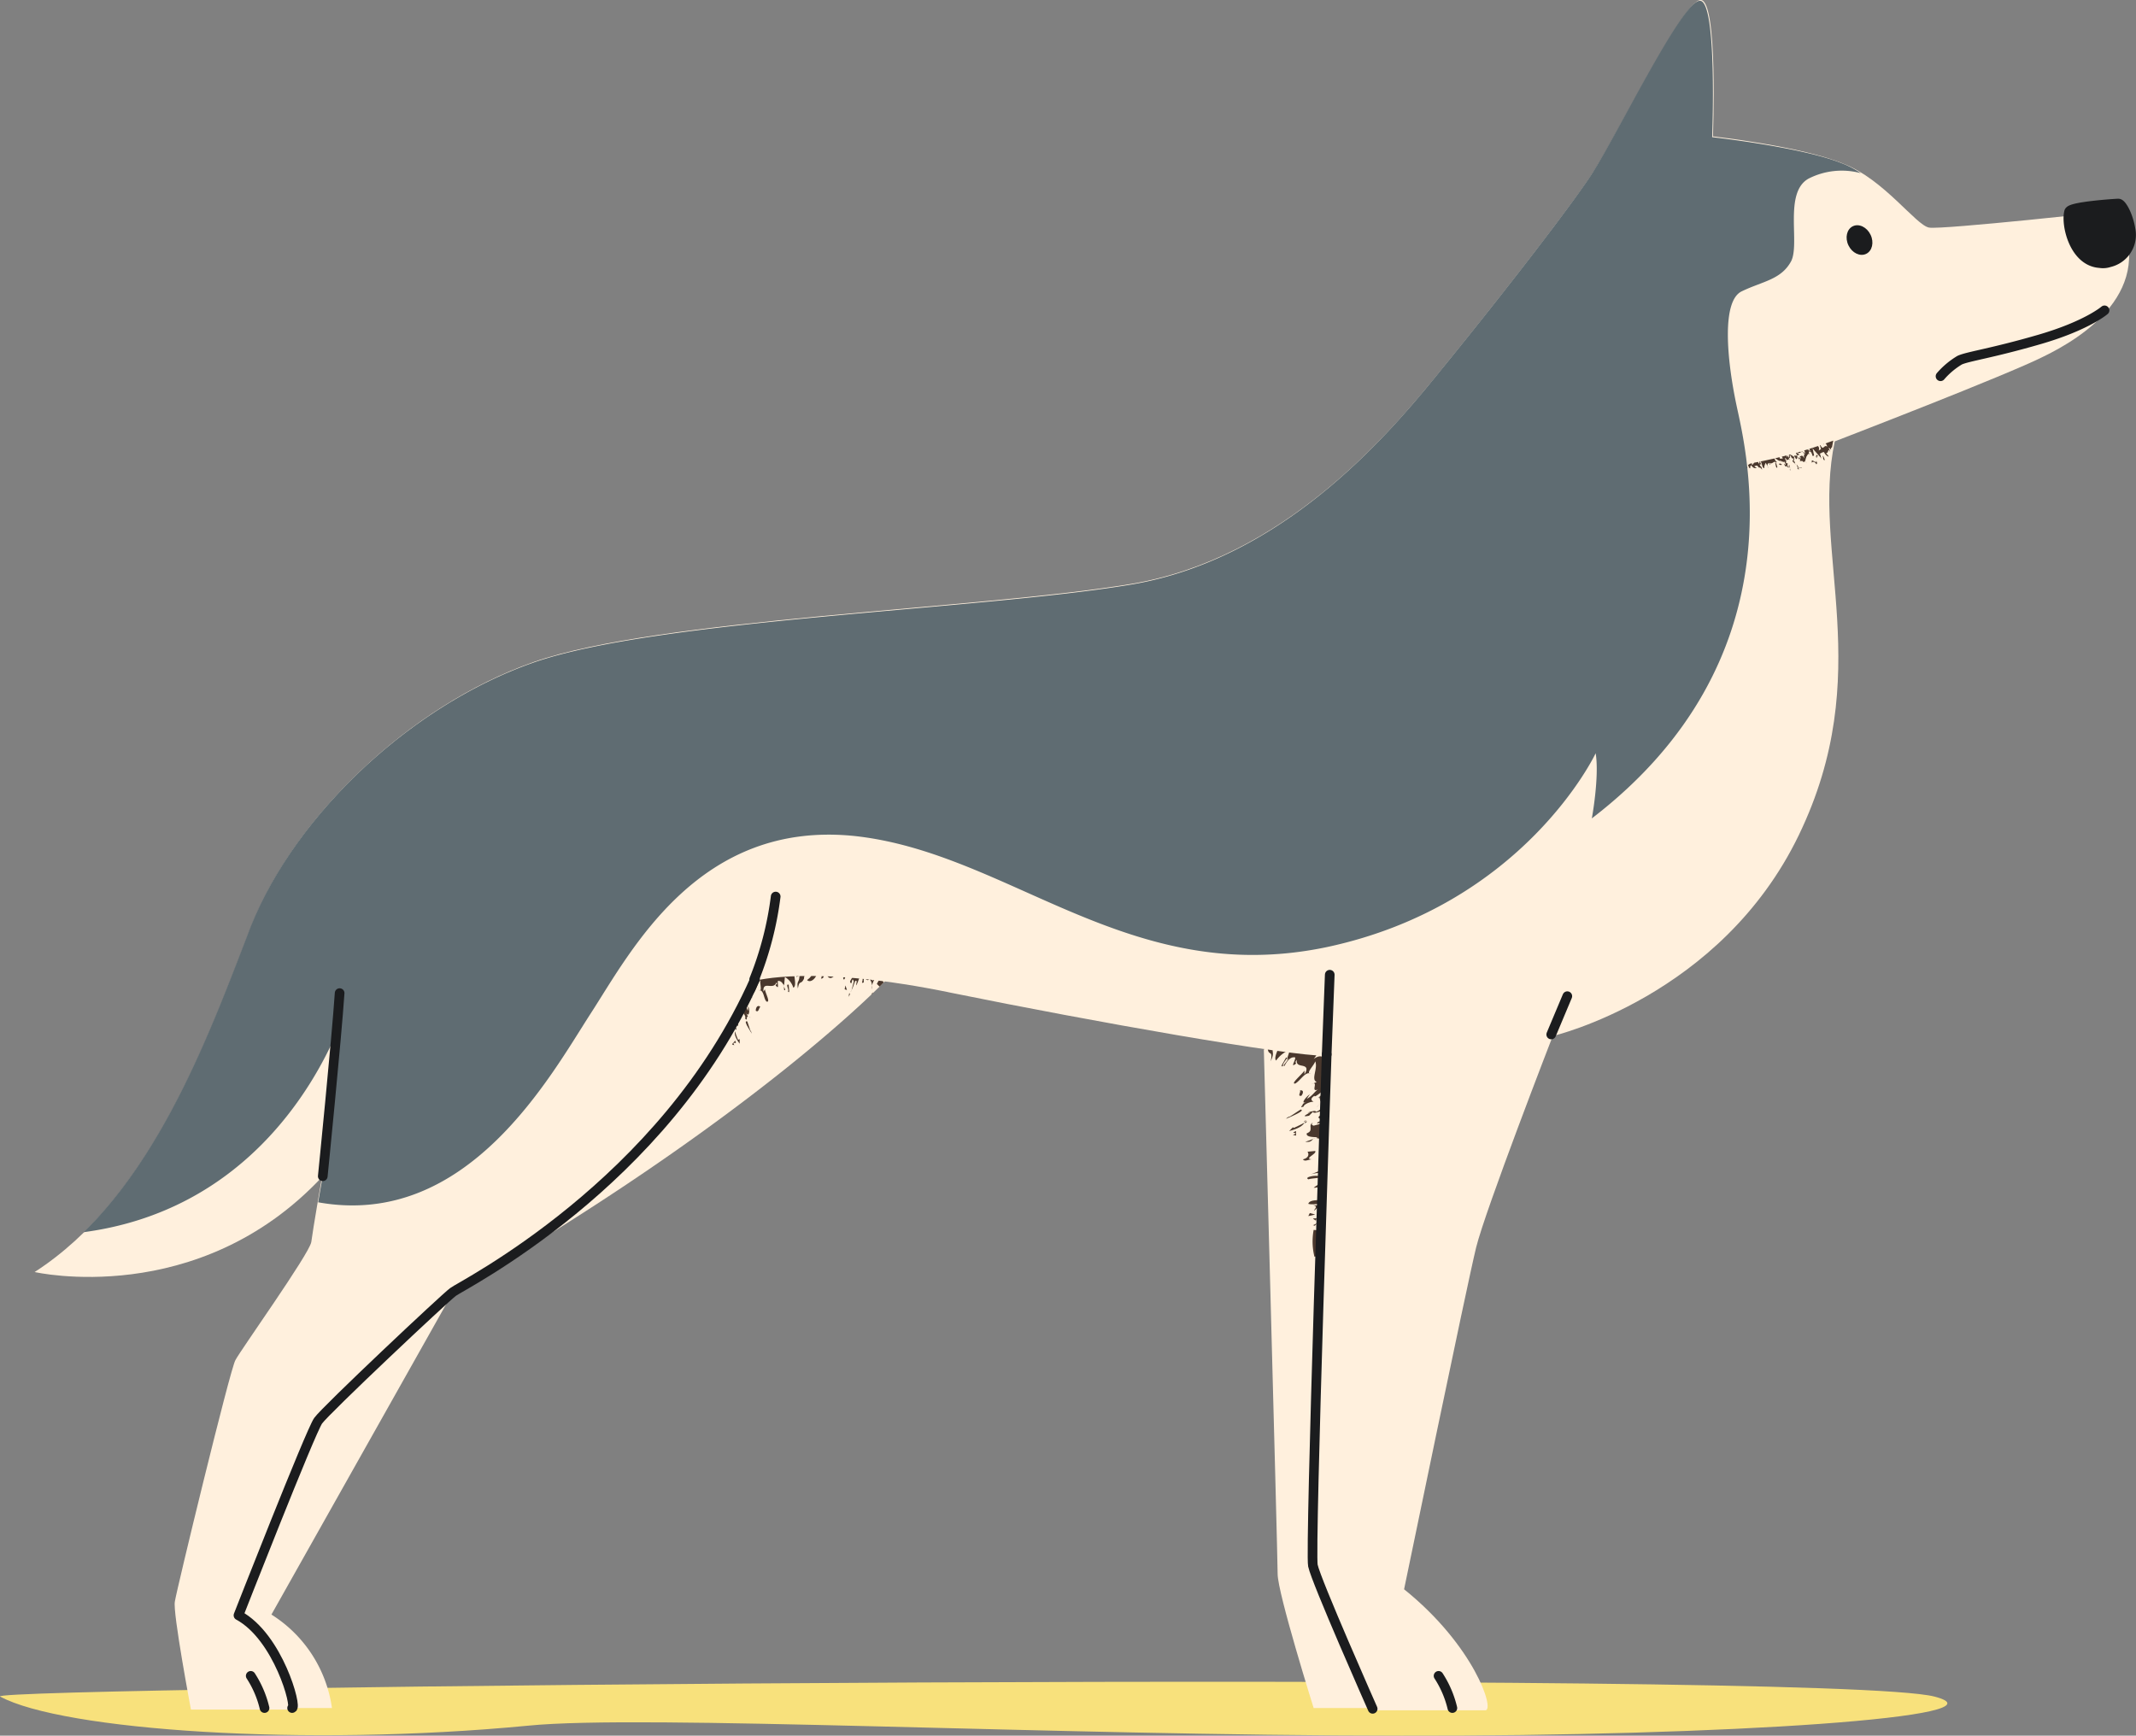 <svg id="DrawKit_Vector_Illustration_Animal_Pets_8_" data-name="DrawKit Vector Illustration Animal &amp; Pets (8)" xmlns="http://www.w3.org/2000/svg" xmlns:xlink="http://www.w3.org/1999/xlink" width="278.725" height="226.503" viewBox="0 0 278.725 226.503">
  <rect x="0" y="0" width="278.725" height="226.503" fill="#808080" stroke="none"/>
  <defs>
    <clipPath id="clip-path">
      <path id="Path_3728" data-name="Path 3728" d="M210.6,207s2,73.3,2,75.8,4.7,17.5,4.7,17.5h11.1s-6.8-50.2-3.9-60.1c2.9-10,4.5-35.8.2-36.4C220.4,203.3,213.5,197.6,210.6,207Z" transform="translate(-210.6 -201.633)"/>
    </clipPath>
    <clipPath id="clip-path-2">
      <path id="Path_3782" data-name="Path 3782" d="M364.553,205.3s-16.8,17.8-56.5,40.7l-23.7,42.1a17.244,17.244,0,0,1,7.9,12.2h-15.6s-.3-24.2,2.1-28.9c2.3-4.7,22.5-36.8,22.5-36.8s40.3-31.6,42-33.5S370.353,196.8,364.553,205.3Z" transform="translate(-276.641 -199.27)"/>
    </clipPath>
    <clipPath id="clip-path-3">
      <path id="Path_3845" data-name="Path 3845" d="M164.458,145a37.644,37.644,0,0,1,.7-10.1,61.451,61.451,0,0,1-10.4,2.9C151.158,138.3,159.758,144.5,164.458,145Z" transform="translate(-153.9 -134.9)"/>
    </clipPath>
  </defs>
  <g id="Illustration" transform="translate(0 0)">
    <g id="Group_948" data-name="Group 948">
      <path id="Path_3674" data-name="Path 3674" d="M139.025,298.8c-2.4-1.3,238.4-3.6,252.4,0,10.1,2.6-26.5,5.2-69.6,5.1-45.8,0-99-2.8-113.9-1.3C178.825,305.4,147.125,303.2,139.025,298.8Z" transform="translate(-139.007 -77.4)" fill="#f8e17c"/>
      <g id="Group_947" data-name="Group 947" transform="translate(4.518)">
        <path id="Path_3675" data-name="Path 3675" d="M210.6,207s2,73.3,2,75.8,4.7,17.5,4.7,17.5h11.1s-6.8-50.2-3.9-60.1c2.9-10,4.5-35.8.2-36.4C220.4,203.3,213.5,197.6,210.6,207Z" transform="translate(-50.4 -77.4)" fill="#fff0dd"/>
        <g id="Group_936" data-name="Group 936" transform="translate(160.2 124.233)">
          <g id="Group_935" data-name="Group 935" transform="translate(0)" opacity="0.88" clip-path="url(#clip-path)">
            <g id="Group_934" data-name="Group 934" transform="translate(-19.4 9.428)">
              <g id="Group_933" data-name="Group 933" transform="translate(0)">
                <g id="Group_932" data-name="Group 932" transform="translate(0)">
                  <path id="Path_3676" data-name="Path 3676" d="M218.7,219l-.3.3S218.4,219.2,218.7,219Z" transform="translate(-189.3 -211.061)" fill="#322015"/>
                  <path id="Path_3677" data-name="Path 3677" d="M228.6,212.4h0v0Z" transform="translate(-209.4 -211.061)" fill="#322015"/>
                  <path id="Path_3678" data-name="Path 3678" d="M228.485,212.2v-.5A.33.33,0,0,1,228.485,212.2Z" transform="translate(-209.285 -211.061)" fill="#322015"/>
                  <path id="Path_3679" data-name="Path 3679" d="M221.3,221.4c-.1.1-.2.3-.4.5Z" transform="translate(-194.4 -211.061)" fill="#322015"/>
                  <path id="Path_3680" data-name="Path 3680" d="M223.4,221.5a.349.349,0,0,0-.2.1A.31.31,0,0,1,223.4,221.5Z" transform="translate(-198.8 -211.061)" fill="#322015"/>
                  <path id="Path_3681" data-name="Path 3681" d="M214.3,229.3c.1,0,.1,0,.2-.1A.349.349,0,0,1,214.3,229.3Z" transform="translate(-181 -211.061)" fill="#322015"/>
                  <path id="Path_3682" data-name="Path 3682" d="M215.386,230.1v.2h-.1C215.086,230.3,215.286,230.2,215.386,230.1Z" transform="translate(-182.786 -211.061)" fill="#322015"/>
                  <path id="Path_3683" data-name="Path 3683" d="M215.944,229.8v.2C215.844,229.9,215.944,229.9,215.944,229.8Z" transform="translate(-184.044 -211.061)" fill="#322015"/>
                  <path id="Path_3684" data-name="Path 3684" d="M222.2,234.6h0Z" transform="translate(-196.1 -211.061)" fill="#322015"/>
                  <path id="Path_3685" data-name="Path 3685" d="M214.3,229c-.1.1-.3.1-.4.2A.52.52,0,0,1,214.3,229Z" transform="translate(-180.4 -211.061)" fill="#322015"/>
                  <path id="Path_3686" data-name="Path 3686" d="M218.5,218.9c-.1.1-.1.1-.2.1A.31.31,0,0,1,218.5,218.9Z" transform="translate(-189 -211.061)" fill="#322015"/>
                  <path id="Path_3687" data-name="Path 3687" d="M220.556,222h0C220.556,221.9,220.656,221.9,220.556,222Z" transform="translate(-193.356 -211.061)" fill="#322015"/>
                  <path id="Path_3688" data-name="Path 3688" d="M233.063,211.3c-.1-.1-.2-.1-.3-.2C233.063,211,233.163,211.1,233.063,211.3Z" transform="translate(-218.063 -211.061)" fill="#322015"/>
                  <path id="Path_3689" data-name="Path 3689" d="M232.5,226.4c-1.5.1,0,.4-1.4.6.3-.2.5-.4-.3-.4-.8.3.1.4-1.1.7l.4-.4c-.6-.1-1.6.3-1.5.1,1.6-.5-.7-.7-.6-1l-.1.1-.9-.2h-.1a.367.367,0,0,0,.3-.1c-.9,0-1.5-.1-1.4-.5.5-.2.5-.4.5-.7,0-.2-.1-.5.3-.7-.2.2-.2.3.1.4l1.1-.3c-.1-.3-1,.3-.5-.2,1.5-.4.2.4.4.6a6.815,6.815,0,0,0,.7-.5c.2.4.8.8-.7,1.4a2.431,2.431,0,0,0,1.1-.3c-.8.5.9,0,.2.5,1.4-.4.6-.9,1.3-1.4-1.2-.2-.3-1-.3-1.6a15.313,15.313,0,0,1-2.4.9c-.8-.2.4-.6.9-1.1-.5-.2-1.7.6-1.9.2l-.5.5c-1.5.3.5-.5.1-.5.4-.1.8-.2.8,0,.5-.2.7-.4.7-.6h.1c.6-.4,1.4-.7.9-.9-.7.6-.7,0-1.1.1l-.1.2c.2-.3-.1-.5,0-.7l-.2.1c.2-.3,1.2-.9.8-1.1-.4.3-1.3,1.1-1.3.8-.6.4-.4.6-.1.8-.3-.1-1.3.3-1.3.6-.8.3.2-.4-.2-.3.2-.1.5-.3.7-.4-1,.6-.4-.4.3-.9l-.4.6c.8-.4,1.1-1.1,1.6-1.3-1.3.7.1-1.2-1-.6l.7-.3c-.8-.3.2-1.8-.2-2.7-.1.5-1.3,1.6-.6,1.6-.7-.3-1.3.9-2,1.3-.7.1.9-1.2,1.2-1.7v.5c.5-.8.2-1-.2-1.1s-.9-.1-.8-.8c-.3.4-.1.3-.1.5-.8.6-.1-.3-.1-.8-.4-.1-.9.1-1.4,1.1-.4.1.4-.6.5-1l-.2.2c.1-.4.3-.9.4-1.3a3.969,3.969,0,0,0-1.8,1.4c-.5-.5,1-2.5.6-3.1-.5.4-.3.8-.5,1.3l-.4-.3c-.4,1.3.2.8-.4,2.2.3-1.6-.3-.6-.4-1.7l.1-.1c.1-1-.6-.6-.9-.9-.1.6.2.8.4,1.1-.5.3-1.1-.3-1.1-1.7a1.175,1.175,0,0,0-.7,1.2c-.7.1.1-1.9-.6-1.7l-.2,1c-.9,1.3-1.1-1.5-1.9-.3l.1-1.2c-.2.5-.5.7-.6,1.2l.3.5c-.4,1-.2-1-.6-.3,0-.4.4-1.2.4-1.6a3.019,3.019,0,0,0,2.1.2,1.867,1.867,0,0,1,2,.8.764.764,0,0,0-.2.5c.2-.2.4.1.6-.5v-.1c.3.4,1.1-1,1.3-.9-.1.9.9,0,.2,1.3l.6-.8c-.1.5-.4,1.2-.4,1.5.3,0,.5-.5.5-1a3.3,3.3,0,0,1,3,1.8l.2-.7c.4-.1.1,1.6,1,.1,0,.5.4.6.7.8.2.2.3.5-.3,1.2.7-.5,1.1-.4,1.4-.1s.3.9.4,1.3c-1.3.9,0,.8-.4,1.3,1.1-.6.6-1.2,1.2-1.7-.5.9.1,1.1.5,1.5.4.3.7.7-.6,1.6.2,0,.3,0,.4-.1a1.949,1.949,0,0,0,.8.1c-.4.3-.8.1-.8.5.2.2.9-.3,1.3-.4-.4.8-.3,1.7-1.5,2.2.4,0,1.1-.1,1.2-.3-.7,1.1.4.7.1,1.7,0-.3,1.2-.5.6-.8.9-.1.9.2.9.6-.1.4-.3.9.2,1.1l-1,.5c-.1.4,1,.2,1.3-.1.8.5.2,1.1.3,1.6.1,0,.4,0,.3-.1l.1.7a3.706,3.706,0,0,1-1.5.5C232.7,227,233,226.8,232.5,226.4Z" transform="translate(-200.6 -211.061)" fill="#322015"/>
                  <path id="Path_3690" data-name="Path 3690" d="M216.5,227.1h0Z" transform="translate(-185.1 -211.061)" fill="#322015"/>
                  <path id="Path_3691" data-name="Path 3691" d="M222,222.6a1.338,1.338,0,0,1,.5-.1A1.087,1.087,0,0,1,222,222.6Z" transform="translate(-196.7 -211.061)" fill="#322015"/>
                  <path id="Path_3692" data-name="Path 3692" d="M218.2,233.7c-1.7-.1.3-.4-.2-.7-.3.3-1.3.2-1.8.1,2.2-.3-.4-.4,0-1-.7,0-.8.3-1.6.3a4.124,4.124,0,0,1,2.1-.9c0-.6-.4-1-.3-1.3-.5.4-1.2.1-2.3.5a29.314,29.314,0,0,0,4.8-2.3,11.416,11.416,0,0,0-2.7.2c-1-.6,1.2-.3.7-.9l.3.3c.4-.4,1.6-.5,2.5-.8l-.1.9c.9-.1.7-.6.9-.8,1.1-.4.9.4,1.7.2-.7.2-.4.5-.7.8h.5c.5.4-.7.7-.6,1.1h.3c-.6.2-1.2.3-1.4.6v-.2c-1.2.4-1.9,1.1-3.2.7.1.3.3.5.4.8,1.3-.1,3.3-.3,3.4-.8l.5-.1c.8.4-1,1.1-2.1.9-3.1.4-.1,1.3-1.4,1.8.9.1,1.2-.3,1.8-.4.1-.2.1-.3-.6-.3.5-.8,2.7.2,2.4-.7-.4-.4-1.4.6-1.5-.1l2.4-.5a4.13,4.13,0,0,1-.7,1.1,2.454,2.454,0,0,0-.7,2.2,2.507,2.507,0,0,0,.4.9l-.3,2c-.1.6-.3,1.3-.4,1.9l-.4,1.9-.5,1.9c-.5.7-.4,1-2.8.9-.4-.2-.2-.7-1-.7.9.1,1.4-.1,1.4-.6-.8-.2-.5.3-.7.2v-.1c-.4,0-.7,0-.8.1-1.2-.7-.8-1.4.9-1.5-.8-.5-1.4,0-2.1.1a8.312,8.312,0,0,1-.1-3.5,5.793,5.793,0,0,0,2-.1l-.5-.2c.3.1,1.3,0,1.6.3-1.1-.9,2.1-.7,2.8-1.2h-.8c.2-.4.2-.6.6-.9-1.4-.8-.3.6-2.2.3l.3-.2a18.646,18.646,0,0,0-2.6.3c1.3-.6-.4-1,.6-1.6a2.22,2.22,0,0,0-1.7.8c-.1-.2.6-.6-.2-.7h1.1c.2-.4-1,0-1.7-.2C214.2,233.5,217.5,234.5,218.2,233.7Z" transform="translate(-188.5 -211.061)" fill="#322015"/>
                  <path id="Path_3693" data-name="Path 3693" d="M219.769,223.5a.187.187,0,0,1,0,.3S219.669,223.7,219.769,223.5Z" transform="translate(-191.769 -211.061)" fill="#322015"/>
                  <path id="Path_3694" data-name="Path 3694" d="M221.8,225.9c-.1,0-.3.1-.4.1C221.6,226,221.7,225.9,221.8,225.9Z" transform="translate(-195.4 -211.061)" fill="#322015"/>
                  <path id="Path_3695" data-name="Path 3695" d="M221.7,226.4a7.6,7.6,0,0,0,1.1-.4C222.5,226.2,222.5,226.5,221.7,226.4Z" transform="translate(-196.7 -211.061)" fill="#322015"/>
                  <path id="Path_3696" data-name="Path 3696" d="M247.1,214c.1-.3,0-1,.4-1a5.389,5.389,0,0,0,.3,1Z" transform="translate(-247.1 -211.061)" fill="#322015"/>
                  <path id="Path_3697" data-name="Path 3697" d="M245,214.3a1.483,1.483,0,0,0,.7-.1,7.719,7.719,0,0,0-.2,1.5c-.3-.1-.3-.4-.3-.7C245.3,214.7,245.3,214.5,245,214.3Z" transform="translate(-242.9 -211.061)" fill="#322015"/>
                  <path id="Path_3698" data-name="Path 3698" d="M243.925,214.1v-.4C244.025,213.9,244.025,214,243.925,214.1Z" transform="translate(-240.125 -211.061)" fill="#322015"/>
                  <path id="Path_3699" data-name="Path 3699" d="M244.6,214.7c0,.4-.1.7-.1,1.1a9.293,9.293,0,0,1-.5-1c.1,0,.2-.1.3-.1a1.007,1.007,0,0,1,.4-.6v.8C244.7,214.8,244.7,214.6,244.6,214.7Z" transform="translate(-240.9 -211.061)" fill="#322015"/>
                  <path id="Path_3700" data-name="Path 3700" d="M243.7,214.9c0,.1-.1.2-.1.3C243.6,215.1,243.7,215,243.7,214.9Z" transform="translate(-239.5 -211.061)" fill="#322015"/>
                  <path id="Path_3701" data-name="Path 3701" d="M243.5,213.1a6.552,6.552,0,0,0,0,1.4c-.5.4-.3-1.2-.7-.8.4.9-.3.6-.6,1.2.3-.9.6-1.6,1.1-1.8v.7A1.232,1.232,0,0,1,243.5,213.1Z" transform="translate(-237.9 -211.061)" fill="#322015"/>
                  <path id="Path_3702" data-name="Path 3702" d="M241.747,214.8l-.3-1c-.1.5-.6.5-.6,1.5-.2-.2-.2-.6-.3-.9-.2.5-.3.9-.4.2.8-.6.6-.9,1.2-1.2,0-.2-.1-.2-.2-.2l.4-.5C241.647,214,242.147,214.1,241.747,214.8Z" transform="translate(-234.247 -211.061)" fill="#322015"/>
                  <path id="Path_3703" data-name="Path 3703" d="M239.681,214.1c-.3-.1-.5-1-.3-1.7l.7.8C239.881,213.2,239.581,213.1,239.681,214.1Z" transform="translate(-231.581 -211.061)" fill="#322015"/>
                  <path id="Path_3704" data-name="Path 3704" d="M238.6,214.1c.1-.5.4-1.7.6-.6C238.8,213.3,239,214.8,238.6,214.1Z" transform="translate(-230 -211.061)" fill="#322015"/>
                  <path id="Path_3705" data-name="Path 3705" d="M238.4,213.1l-.7.7c-.1,1.3.3.4.5,1-.5.3-.4-.2-.8-1-.2.1-.4-.6-.6-1C237.7,213.9,237.8,210.7,238.4,213.1Z" transform="translate(-227.4 -211.061)" fill="#322015"/>
                  <path id="Path_3706" data-name="Path 3706" d="M238,214.5l-.1-.6.3.4Z" transform="translate(-228.3 -211.061)" fill="#322015"/>
                  <path id="Path_3707" data-name="Path 3707" d="M235.1,211.7c.5-1.6.7.9,1.2.3a.756.756,0,0,0-.1-.4l.4.2v-.4c-.1.9.3,1.3.4,2.1-.5,1-.1-1.2-.5-.1a6.149,6.149,0,0,0,.1,1.4,9.006,9.006,0,0,1-.3-1.6c-.2-.1-.2.4-.3.8-.2-.6-.2-1.9-.6-1.6-.3.8.1,1.3-.4.9.3-1.5-.5.2-.6-.7a2.523,2.523,0,0,0-.6,1.7,4.432,4.432,0,0,0-.5-2.5l.6,1,.2-1.4c.5.7.7.6,1,.3Z" transform="translate(-222.5 -211.061)" fill="#322015"/>
                  <path id="Path_3708" data-name="Path 3708" d="M233.6,214.8c0,.1.1.2.1.3A.438.438,0,0,1,233.6,214.8Z" transform="translate(-219.5 -211.061)" fill="#322015"/>
                  <path id="Path_3709" data-name="Path 3709" d="M236.3,214.7l.1.3-.1.4Z" transform="translate(-224.9 -211.061)" fill="#322015"/>
                  <path id="Path_3710" data-name="Path 3710" d="M233.575,215.8c-.1,0-.1-.4,0-.4v.4Z" transform="translate(-219.275 -211.061)" fill="#322015"/>
                  <path id="Path_3711" data-name="Path 3711" d="M232.8,215l.3-.8v.7Z" transform="translate(-218.1 -211.061)" fill="#322015"/>
                  <path id="Path_3712" data-name="Path 3712" d="M225.389,216.5c-.5.3.1-.5.4-1.1C226.189,215.4,225.289,216.1,225.389,216.5Z" transform="translate(-203.289 -211.061)" fill="#322015"/>
                  <path id="Path_3713" data-name="Path 3713" d="M223.37,220.4c-.6.1,0-.5-.2-.7C223.67,219.6,223.67,220,223.37,220.4Z" transform="translate(-198.87 -211.061)" fill="#322015"/>
                  <path id="Path_3714" data-name="Path 3714" d="M223.248,223.4a.914.914,0,0,1,.5-.3c.5-.3.9-.6,1.4-.9C225.848,222.3,223.948,223.1,223.248,223.4Z" transform="translate(-200.748 -211.061)" fill="#322015"/>
                  <path id="Path_3715" data-name="Path 3715" d="M222.9,225l.5-.5.1.1c.6-.3.9-.4,1.4-.7C224.7,224.3,224.1,224.7,222.9,225Z" transform="translate(-200 -211.061)" fill="#322015"/>
                  <path id="Path_3716" data-name="Path 3716" d="M222.981,223.6a.1.1,0,0,1-.1.1C222.781,223.8,222.481,223.8,222.981,223.6Z" transform="translate(-197.881 -211.061)" fill="#322015"/>
                  <path id="Path_3717" data-name="Path 3717" d="M222.791,223.9c-.1,0-.1.1-.2.1a.31.31,0,0,0,.1-.2C222.891,223.7,222.991,223.7,222.791,223.9Z" transform="translate(-197.691 -211.061)" fill="#322015"/>
                  <path id="Path_3718" data-name="Path 3718" d="M224.4,225v.6l-.4-.1C225,225.1,223.4,225.4,224.4,225Z" transform="translate(-200.6 -211.061)" fill="#322015"/>
                  <path id="Path_3719" data-name="Path 3719" d="M222.07,227.7l1-.1c.3.4-1.8,1.1-.2,1.1-.6-.1-1.1.4-1.4,0C222.27,228.5,222.27,228,222.07,227.7Z" transform="translate(-196.77 -211.061)" fill="#322015"/>
                  <path id="Path_3720" data-name="Path 3720" d="M220.271,229a2.152,2.152,0,0,1,.8,0c.1.1-.3.3-.7.3C221.571,229.1,219.471,229.2,220.271,229Z" transform="translate(-193.372 -211.061)" fill="#322015"/>
                  <path id="Path_3721" data-name="Path 3721" d="M222.133,230.9c0-.1.1-.3.4-.1,0,.4-1.2.3-1.9.5C220.033,231,221.633,230.7,222.133,230.9Z" transform="translate(-195.233 -211.061)" fill="#322015"/>
                  <path id="Path_3722" data-name="Path 3722" d="M214.153,234c-.9-.1-.7-.4-.4-.5C213.553,233.6,213.753,233.8,214.153,234Z" transform="translate(-179.853 -211.061)" fill="#322015"/>
                  <path id="Path_3723" data-name="Path 3723" d="M219.7,233.8l-.2-.1,1.4-.1Z" transform="translate(-192.6 -211.061)" fill="#322015"/>
                  <path id="Path_3724" data-name="Path 3724" d="M222.4,235.9l-.9.2.2-.4Z" transform="translate(-196.1 -211.061)" fill="#322015"/>
                  <path id="Path_3725" data-name="Path 3725" d="M221.775,236.3l-.1.4-.3-.2C221.075,236.3,221.775,236.5,221.775,236.3Z" transform="translate(-195.275 -211.061)" fill="#322015"/>
                  <path id="Path_3726" data-name="Path 3726" d="M221.4,237.4c.1,0,0-.1-.2-.1l.6-.3Z" transform="translate(-195.2 -211.061)" fill="#322015"/>
                  <path id="Path_3727" data-name="Path 3727" d="M216.945,244.1c.9.1.3.3.4.5C217.145,244.6,216.045,244.2,216.945,244.1Z" transform="translate(-186.245 -211.061)" fill="#322015"/>
                </g>
              </g>
            </g>
          </g>
        </g>
        <path id="Path_3729" data-name="Path 3729" d="M364.553,205.3s-16.8,17.8-56.5,40.7l-23.7,42.1a17.244,17.244,0,0,1,7.9,12.2h-15.6s-.3-24.2,2.1-28.9c2.3-4.7,22.5-36.8,22.5-36.8s40.3-31.6,42-33.5S370.353,196.8,364.553,205.3Z" transform="translate(-253.453 -77.4)" fill="#fff0dd"/>
        <g id="Group_941" data-name="Group 941" transform="translate(23.188 121.87)">
          <g id="Group_940" data-name="Group 940" transform="translate(0)" opacity="0.88" clip-path="url(#clip-path-2)">
            <g id="Group_939" data-name="Group 939" transform="translate(50.412 3.424)">
              <g id="Group_938" data-name="Group 938" transform="translate(0)">
                <g id="Group_937" data-name="Group 937" transform="translate(0)">
                  <path id="Path_3730" data-name="Path 3730" d="M297.325,206.5v.3Q297.475,206.8,297.325,206.5Z" transform="translate(-279.725 -202.694)" fill="#322015"/>
                  <path id="Path_3731" data-name="Path 3731" d="M286.5,204.1h0v0Z" transform="translate(-258 -202.694)" fill="#322015"/>
                  <path id="Path_3732" data-name="Path 3732" d="M286.466,204l.1-.4C286.366,203.8,286.366,203.9,286.466,204Z" transform="translate(-257.966 -202.694)" fill="#322015"/>
                  <path id="Path_3733" data-name="Path 3733" d="M297,209.2v0Z" transform="translate(-279 -202.694)" fill="#322015"/>
                  <path id="Path_3734" data-name="Path 3734" d="M295.2,210.1a.1.1,0,0,0,.1.1Z" transform="translate(-275.5 -202.694)" fill="#322015"/>
                  <path id="Path_3735" data-name="Path 3735" d="M306.1,212a.1.1,0,0,0-.1-.1Z" transform="translate(-297.1 -202.694)" fill="#322015"/>
                  <path id="Path_3736" data-name="Path 3736" d="M306.156,213a.1.1,0,0,0-.1.1l.1.1C306.256,213.3,306.156,213.1,306.156,213Z" transform="translate(-297.256 -202.694)" fill="#322015"/>
                  <path id="Path_3737" data-name="Path 3737" d="M305.6,213.1l-.1.1C305.6,213.2,305.6,213.2,305.6,213.1Z" transform="translate(-296.1 -202.694)" fill="#322015"/>
                  <path id="Path_3738" data-name="Path 3738" d="M305.1,219.7l.3.3Q305.25,219.7,305.1,219.7Z" transform="translate(-295.5 -202.694)" fill="#322015"/>
                  <path id="Path_3739" data-name="Path 3739" d="M306.075,211.6c0,.1.1.2.1.3C306.175,211.8,306.275,211.7,306.075,211.6Z" transform="translate(-297.275 -202.694)" fill="#322015"/>
                  <path id="Path_3740" data-name="Path 3740" d="M297.3,206.4c0,.1,0,.1.1.2A.31.31,0,0,1,297.3,206.4Z" transform="translate(-279.7 -202.694)" fill="#322015"/>
                  <path id="Path_3741" data-name="Path 3741" d="M297.556,209.5h0C297.656,209.4,297.556,209.4,297.556,209.5Z" transform="translate(-280.156 -202.694)" fill="#322015"/>
                  <path id="Path_3742" data-name="Path 3742" d="M282.1,203.8c.1,0,.2-.1.3-.1C282.2,203.6,282.1,203.7,282.1,203.8Z" transform="translate(-249.5 -202.694)" fill="#322015"/>
                  <path id="Path_3743" data-name="Path 3743" d="M283.3,210.7c.8.8-.3.3.5,1.1,0-.3,0-.6.4-.2.3.6-.3.2.2,1v-.5c.5.2.8.9.8.8-.7-1.1,1-.2,1-.5v.2l.7.2v.1c0-.1-.1-.1-.1-.2.5.4,1,.6,1.2.2-.4-.7.7-.8.4-1.4a.265.265,0,0,1-.3.3l-.5-.7c.3-.2.5.6.4,0-.8-.9-.4.3-.6.3-.1-.3-.2-.5-.1-.7-.4.2-1,.2-.5,1.3a.868.868,0,0,1-.5-.7c.2.8-.6-.4-.4.3-.6-.9.2-.9,0-1.6.9.4.8-.6,1.2-1,.5.7.6,1.4,1.1,1.7.7.2.1-.6.1-1.2.4.1.8,1.1,1.2.9v.6c.9.8,0-.5.3-.5-.2-.2-.4-.5-.6-.3a.5.5,0,0,1-.1-.7H289c-.2-.5-.5-1.1-.1-1,.2.7.5.3.7.5v.2c.1-.3.4-.4.4-.5l.1.2c0-.3-.3-1.1,0-1.1.1.3.3,1.3.5,1,.2.5,0,.7-.4.6.3,0,.8.7.6.9.4.5.1-.4.4-.2l-.3-.6c.4.8.6-.2.3-.8v.6c-.4-.6-.2-1.2-.5-1.5.6.9.5-.9,1.1-.1l-.3-.5c.7,0,.8-1.4,1.3-1.9-.1.4.3,1.6-.2,1.3.7,0,.6,1.1,1,1.5.6.2-.2-1.2-.2-1.6l-.2.3c-.1-1.5,1.3-.1,1.7-1.2.2.3-.1.2-.1.4.5.6.2-.2.3-.6.4,0,.8.3.8,1.2.4.1-.2-.5-.1-.8l.1.2.1-1.1a2.371,2.371,0,0,1,1.1,1.4c.6-.3-.2-2,.3-2.4.4.4.1.7.1,1l.4-.2c0,1-.4.6-.2,1.7.2-1.2.4-.4.8-1.3V205c.1-.8.7-.3,1-.5-.1.5-.4.6-.6.8.4.4,1.2-.1,1.4-1.2.2.2.7.6.4,1,.7.1.2-1.5.8-1.2v.8c.7,1.1,1.3-1,1.9,0l.1-1c.1.4.4.6.4,1l-.3.3c.2.8.3-.8.6-.2,0-.3-.2-.9-.2-1.3-.7.3-1.3,0-2-.1a2.356,2.356,0,0,0-2,.3c.1.1.1.2.1.4-.2-.2-.4.1-.4-.5v-.1c-.3.3-.8-.9-1-.8-.1.7-.8-.2-.5.9l-.3-.7a4.744,4.744,0,0,1,0,1.2c-.3,0-.3-.5-.2-.8a4.3,4.3,0,0,0-1.6,0,6.109,6.109,0,0,0-1.4.7l.1-.6c-.3-.2-.6,1.1-.8-.2-.3.7-1.4.1-1,1.4-.8-1.2-1.3-.1-1.9.3.6,1-.4.5-.3,1.1-.5-.8.1-1.1-.1-1.7,0,.8-.6.8-1,.8-.5.1-.8.3-.4,1.4a.215.215,0,0,1-.2-.2c-.1.1-.5-.2-.6-.2.1.4.5.4.3.7-.3,0-.5-.6-.7-.8-.2.7-.7,1.3-.2,2.2-.3-.1-.7-.5-.7-.7-.2,1-.7.3-1,1.1.2-.2-.5-.9.1-.8-1-.9-.8.9-1.7.7l.3.8c-.2.3-.7-.3-.7-.7-.8,0-.8.6-1.1,1-.1-.1-.2-.2-.1-.2a1.205,1.205,0,0,0-.5.5,3.043,3.043,0,0,0,.6,1.1C282.9,211,282.8,210.7,283.3,210.7Z" transform="translate(-271.7 -202.694)" fill="#322015"/>
                  <path id="Path_3744" data-name="Path 3744" d="M303.5,211.4Z" transform="translate(-292 -202.694)" fill="#322015"/>
                  <path id="Path_3745" data-name="Path 3745" d="M296.9,210.7a1.237,1.237,0,0,1-.3-.2C296.7,210.6,296.8,210.7,296.9,210.7Z" transform="translate(-278.5 -202.694)" fill="#322015"/>
                  <path id="Path_3746" data-name="Path 3746" d="M308.907,217.1c1,.8.1-.4.6-.4,0,.3.6.8.9,1-1.1-1.4.5-.1.7-.8.4.4.3.6.7,1.1-.1-.5.1-1.1-.6-1.7.4-.4.9-.5,1-.9,0,.6.6.7,1,1.5-.5-1-.8-2.6-1.3-4a7.107,7.107,0,0,1,1.5,1.5c1,0-.5-.8.2-1.1l-.3.1a4.413,4.413,0,0,0-1-1.7l-.5.7c-.5-.5,0-.8-.1-1-.4-.8-.7-.1-1.1-.7.3.5-.1.6,0,.9l-.3-.2c-.6,0,0,.8-.3,1.1-.1-.1-.2-.1-.2-.2a3.445,3.445,0,0,1,.5,1.1l.1-.1c.5.8.4,1.7,1.4,2.1l-.7.4c-.7-.7-1.7-1.9-1.4-2.3l-.3-.3c-.7-.1-.1,1.3.7,1.7,1.6,1.9-.8,1-.4,2.1-.5-.4-.5-.8-.8-1.2.1-.2.1-.3.6.1.2-.8-1.7-1.3-.9-1.8.5-.1.4,1.1.9.7l-1-1.6a2.375,2.375,0,0,0-.3,1.2,2.592,2.592,0,0,1-1.8,2.4,68.177,68.177,0,0,1-4.3,5.6c-.3.6-.5.7.3,2.3.3.2.6-.2.9.4-.3-.6-.4-1,0-1.2.5.5-.1.5.1.5h.1c.2.3.3.5.2.6,1,.5,1.6-.3.9-1.5.7.2.5.9.7,1.4a8.059,8.059,0,0,0,2.8-2.3c-.9-.8-.5-.6-.9-1.2l.4.2c-.2-.1-.7-.7-1-.7,1.2,0-.6-1.7-.6-2.4l.4.4a1.689,1.689,0,0,0,.3-1c1.3.2-.2.6,1,1.4l-.1-.3a8.347,8.347,0,0,1,1.2,1.6c-.3-1.1.9-.5.8-1.5a1.981,1.981,0,0,1,.4,1.5c.2-.1.1-.8.6-.4l-.6-.6c.2-.4.6.5,1.1.8C311.207,219,308.707,218,308.907,217.1Z" transform="translate(-300.607 -202.694)" fill="#322015"/>
                  <path id="Path_3747" data-name="Path 3747" d="M299.3,210.4a.215.215,0,0,0-.2.2C299.2,210.5,299.3,210.5,299.3,210.4Z" transform="translate(-283.4 -202.694)" fill="#322015"/>
                  <path id="Path_3748" data-name="Path 3748" d="M299.4,212.8c.1.1.1.2.2.3C299.5,213,299.5,212.9,299.4,212.8Z" transform="translate(-284 -202.694)" fill="#322015"/>
                  <path id="Path_3749" data-name="Path 3749" d="M299.432,213.8c-.3-.3-.2-.3-.4-.8C299.032,213.3,298.832,213.5,299.432,213.8Z" transform="translate(-283.432 -202.694)" fill="#322015"/>
                  <path id="Path_3750" data-name="Path 3750" d="M270.6,210.3c.1-.2.5-.4.5-.6l-.4.2Z" transform="translate(-226.7 -202.694)" fill="#322015"/>
                  <path id="Path_3751" data-name="Path 3751" d="M272.4,209.2l-.3-.4-.6,1C271.9,209.9,272,209.1,272.4,209.2Z" transform="translate(-228.9 -202.694)" fill="#322015"/>
                  <path id="Path_3752" data-name="Path 3752" d="M272.1,208.3l.2-.2C272.1,208.1,272.1,208.2,272.1,208.3Z" transform="translate(-229.4 -202.694)" fill="#322015"/>
                  <path id="Path_3753" data-name="Path 3753" d="M272.7,208.7l-.4.7.6-.4-.1-.2c.1-.3,0-.4,0-.6l-.3.5C272.6,208.8,272.7,208.6,272.7,208.7Z" transform="translate(-230.2 -202.694)" fill="#322015"/>
                  <path id="Path_3754" data-name="Path 3754" d="M272.9,208.7v0Z" transform="translate(-230.8 -202.694)" fill="#322015"/>
                  <path id="Path_3755" data-name="Path 3755" d="M273.24,206.9c0,.3-.3.7-.4,1,.3.4.6-.8.8-.3-.7.5,0,.5.1,1,.1-.8.1-1.3-.2-1.6l-.2.5C273.14,207.5,273.34,207.2,273.24,206.9Z" transform="translate(-231.64 -202.694)" fill="#322015"/>
                  <path id="Path_3756" data-name="Path 3756" d="M274.182,207.7l.5-.7c0,.4.4.5.2,1.3.2-.1.3-.4.5-.6,0,.4,0,.7.3.2-.6-.7-.3-.8-.9-1.2.1-.2.1-.1.2-.1l-.3-.5C274.483,207.1,273.883,207,274.182,207.7Z" transform="translate(-234.783 -202.694)" fill="#322015"/>
                  <path id="Path_3757" data-name="Path 3757" d="M275.684,207c.3,0,.7-.7.6-1.2l-.8.5C275.684,206.3,275.984,206.3,275.684,207Z" transform="translate(-236.784 -202.694)" fill="#322015"/>
                  <path id="Path_3758" data-name="Path 3758" d="M277,206.9c0-.4-.1-1.3-.5-.6C276.9,206.3,276.5,207.4,277,206.9Z" transform="translate(-238.5 -202.694)" fill="#322015"/>
                  <path id="Path_3759" data-name="Path 3759" d="M277.1,205.8l.6.6c0,1-.4.3-.6.7.5.3.4-.1.9-.6.1.1.5-.4.7-.6C277.7,206.4,278,204,277.1,205.8Z" transform="translate(-240.8 -202.694)" fill="#322015"/>
                  <path id="Path_3760" data-name="Path 3760" d="M277.7,207l.1-.4-.3.2Z" transform="translate(-240.3 -202.694)" fill="#322015"/>
                  <path id="Path_3761" data-name="Path 3761" d="M280.7,204.4c-.3-1.2-.8.6-1.2.1.1-.1,0-.2.1-.3l-.4.1V204c0,.7-.4,1-.6,1.5.3.8.2-.9.5,0-.1.3-.2.8-.3,1.1.2-.3.3-.8.5-1.2.3-.1.1.3.1.6.3-.4.4-1.4.8-1.2.2.7-.3,1,.2.8-.1-1.2.5.2.7-.5a1.436,1.436,0,0,1,.3,1.4,2.74,2.74,0,0,1,.8-1.8l-.7.7-.1-1.1c-.2.5-.4.4-.7.1Z" transform="translate(-245.8 -202.694)" fill="#322015"/>
                  <path id="Path_3762" data-name="Path 3762" d="M282.1,206.6c0,.1-.1.1-.1.2A.349.349,0,0,0,282.1,206.6Z" transform="translate(-249.1 -202.694)" fill="#322015"/>
                  <path id="Path_3763" data-name="Path 3763" d="M279.4,206.9l-.2.2.1.3Z" transform="translate(-243.6 -202.694)" fill="#322015"/>
                  <path id="Path_3764" data-name="Path 3764" d="M282.325,207.3c.1,0,.1-.3,0-.3l-.1.5Z" transform="translate(-249.625 -202.694)" fill="#322015"/>
                  <path id="Path_3765" data-name="Path 3765" d="M282.9,206.6l-.2-.6-.1.5Z" transform="translate(-250.5 -202.694)" fill="#322015"/>
                  <path id="Path_3766" data-name="Path 3766" d="M290.239,206.8c.3.3.1-.4.1-.9C289.839,205.8,290.439,206.5,290.239,206.8Z" transform="translate(-265.539 -202.694)" fill="#322015"/>
                  <path id="Path_3767" data-name="Path 3767" d="M293.9,209.3c.4.3.4-.4.6-.5C294.2,208.5,293.9,208.8,293.9,209.3Z" transform="translate(-273.4 -202.694)" fill="#322015"/>
                  <path id="Path_3768" data-name="Path 3768" d="M295.8,212.3c-.1-.2-.1-.4-.2-.4l-.4-1.2C294.6,210.5,295.5,211.8,295.8,212.3Z" transform="translate(-275.802 -202.694)" fill="#322015"/>
                  <path id="Path_3769" data-name="Path 3769" d="M297.234,213.6V213l-.2.1a7.6,7.6,0,0,1-.4-1.1C296.534,212.3,296.634,212.8,297.234,213.6Z" transform="translate(-278.834 -202.694)" fill="#322015"/>
                  <path id="Path_3770" data-name="Path 3770" d="M297.114,211.5a.1.1,0,0,1-.1.1C297.114,211.8,297.314,211.9,297.114,211.5Z" transform="translate(-279.215 -202.694)" fill="#322015"/>
                  <path id="Path_3771" data-name="Path 3771" d="M297.241,211.8v.1c0-.1,0-.2.1-.2C297.241,211.6,297.141,211.5,297.241,211.8Z" transform="translate(-279.541 -202.694)" fill="#322015"/>
                  <path id="Path_3772" data-name="Path 3772" d="M297.495,213.2c-.1.2-.3.3-.4.5l.3.1C296.995,213.1,297.9,213.9,297.495,213.2Z" transform="translate(-279.695 -202.694)" fill="#322015"/>
                  <path id="Path_3773" data-name="Path 3773" d="M301.4,214.7l-.6-.5c-.4.2.4,1.7-.7,1,.5.2.4.9.9.7A.822.822,0,0,1,301.4,214.7Z" transform="translate(-286.5 -202.694)" fill="#322015"/>
                  <path id="Path_3774" data-name="Path 3774" d="M302.5,215c-.1-.2-.3-.2-.5-.4-.2,0,0,.4.3.6C301.7,214.4,302.9,215.5,302.5,215Z" transform="translate(-289.497 -202.694)" fill="#322015"/>
                  <path id="Path_3775" data-name="Path 3775" d="M302.6,216.4c.1-.1.1-.3-.1-.3-.2.3.5.8.7,1.3C303.8,217.5,303.1,216.5,302.6,216.4Z" transform="translate(-290.904 -202.694)" fill="#322015"/>
                  <path id="Path_3776" data-name="Path 3776" d="M308.923,214.9c.5.4.7.1.5-.1C309.523,214.9,309.223,214.9,308.923,214.9Z" transform="translate(-303.423 -202.694)" fill="#322015"/>
                  <path id="Path_3777" data-name="Path 3777" d="M305.7,218.5h.2l-.7-.7Z" transform="translate(-296.1 -202.694)" fill="#322015"/>
                  <path id="Path_3778" data-name="Path 3778" d="M305.9,220.5l.3.7.2-.4Z" transform="translate(-297.3 -202.694)" fill="#322015"/>
                  <path id="Path_3779" data-name="Path 3779" d="M306.843,220.8l-.2.3.3.1C307.143,221.1,306.743,220.9,306.843,220.8Z" transform="translate(-298.643 -202.694)" fill="#322015"/>
                  <path id="Path_3780" data-name="Path 3780" d="M307.2,221.7c0-.1.1,0,.2,0l-.1-.5Z" transform="translate(-299.6 -202.694)" fill="#322015"/>
                  <path id="Path_3781" data-name="Path 3781" d="M314.918,222.9c-.3-.6-.3-.1-.5-.1C314.618,222.9,315.218,223.5,314.918,222.9Z" transform="translate(-314.418 -202.694)" fill="#322015"/>
                </g>
              </g>
            </g>
          </g>
        </g>
        <path id="Path_3783" data-name="Path 3783" d="M334.286,95.2s.7-17.8-1.6-17.8-11.1,18.2-14.5,23.2-12.2,16.3-19.3,25c-7,8.7-20.7,24.7-40.5,28s-61.8,4.5-78,10.2-31.5,20.3-37.1,35.2c-5.7,14.9-13.1,34.8-28,44.4,0,0,21.3,4.9,37.5-12.4,0,0-1.2,6.9-1.4,8.5-.3,1.6-9.3,14.2-9.9,15.4-.7,1.2-7.7,30.1-7.9,31.5-.3,1.4,2.1,14.1,2.1,14.1h13.2c.7,0-1.8-9.3-7-12.1,0,0,9.4-24,10.4-25.4s16.5-16,17.6-16.8c1-.8,27.5-14,39.4-40.8,0,0,7.6-2.2,25.8,1.6,18.2,3.7,43.6,8.2,48.9,8.2,0,0-2.2,64.7-1.8,66.7s7.8,18.7,7.8,18.7h14.6c1.3,0-1.5-8.5-10.6-15.8,0,0,8.2-39.7,9.4-44.6s10-27.6,10-27.6,21.9-5.1,32.1-26.2,1.6-36.9,4.7-51.4c0,0,22.6-8.7,27.3-11.1,4.7-2.3,15.1-8.5,9.5-19,0,0-22.8,2.5-24.5,2.2s-5.9-6.3-11.1-8.3C345.986,96.5,334.286,95.2,334.286,95.2Z" transform="translate(-115.286 -77.4)" fill="#fff0dd"/>
        <path id="Path_3784" data-name="Path 3784" d="M301.6,300.3c.7,0-1.8-9.3-7-12.1,0,0,9.4-24,10.4-25.4s16.5-16,17.6-16.8c1-.8,27.5-14,39.4-40.8" transform="translate(-268 -77.4)" fill="none" stroke="#1b1c1e" stroke-linecap="round" stroke-linejoin="round" stroke-miterlimit="10" stroke-width="1.26"/>
        <path id="Path_3785" data-name="Path 3785" d="M215.849,215s-2.2,64.7-1.8,66.7,7.8,18.7,7.8,18.7" transform="translate(-47.249 -77.4)" fill="none" stroke="#1b1c1e" stroke-linecap="round" stroke-linejoin="round" stroke-miterlimit="10" stroke-width="1.26"/>
        <path id="Path_3786" data-name="Path 3786" d="M183.3,212.2c-.7,7.7-1.8,18.7-1.8,18.7s-.3,1.6-.6,3.4c19.5,3.5,30.3-16.5,35.6-24.7s14.1-25.2,34.4-23.1c20.3,2.2,35.8,19.9,61.6,14.5,25.8-5.5,35.1-25.3,35.1-25.3.5,3.1-.5,8.5-.5,8.5,27-20.7,20.2-47.7,18.9-53.8s-2-13.8.7-15c2.7-1.3,5.1-1.5,6.4-3.9,1.2-2.3-1-9,2.3-10.8a9.533,9.533,0,0,1,6.8-.7,11.879,11.879,0,0,0-2.5-1.3c-5.2-2.1-16.9-3.4-16.9-3.4s.7-17.8-1.6-17.8c-2.4,0-11.1,18.2-14.5,23.2s-12.2,16.3-19.3,25c-7,8.7-20.7,24.7-40.5,28-19.7,3.3-61.8,4.5-78,10.2s-31.5,20.3-37.1,35.2c-4.8,12.5-10.8,28.6-21.5,39.1C171.3,235.4,180.3,219.1,183.3,212.2Z" transform="translate(-143.9 -77.4)" fill="#5f6c72"/>
        <path id="Path_3787" data-name="Path 3787" d="M205.4,300.3a13.335,13.335,0,0,0-1.8-4.2" transform="translate(-20.4 -77.4)" fill="none" stroke="#1b1c1e" stroke-linecap="round" stroke-linejoin="round" stroke-miterlimit="10" stroke-width="1.26"/>
        <path id="Path_3788" data-name="Path 3788" d="M360.4,300.3a13.335,13.335,0,0,0-1.8-4.2" transform="translate(-330.4 -77.4)" fill="none" stroke="#1b1c1e" stroke-linecap="round" stroke-linejoin="round" stroke-miterlimit="10" stroke-width="1.26"/>
        <line id="Line_3" data-name="Line 3" y1="10.4" x2="0.4" transform="translate(168.6 127.2)" fill="none" stroke="#1b1c1e" stroke-linecap="round" stroke-linejoin="round" stroke-miterlimit="10" stroke-width="1.26"/>
        <path id="Path_3789" data-name="Path 3789" d="M123.055,107.6a3.53,3.53,0,0,1-2.7,3.9,2.462,2.462,0,0,1-1.2.1c-3.2-.2-4.3-4.8-3.9-6.5.1-.6,5.9-1,6.3-1C121.855,104.1,122.755,105.5,123.055,107.6Z" transform="translate(150.344 -77.4)" fill="#1b1c1e" stroke="#1b1c1e" stroke-linecap="round" stroke-linejoin="round" stroke-miterlimit="10" stroke-width="1.533"/>
        <path id="Path_3790" data-name="Path 3790" d="M139.9,117.9s-2.3,2-8.5,3.8-9.3,2.2-10.4,2.7a10.233,10.233,0,0,0-2.5,2.1" transform="translate(130.2 -77.4)" fill="none" stroke="#1b1c1e" stroke-linecap="round" stroke-linejoin="round" stroke-miterlimit="10" stroke-width="1.26"/>
        <path id="Path_3791" data-name="Path 3791" d="M348.8,230.9S350.6,213,351,207" transform="translate(-311.2 -77.4)" fill="none" stroke="#1b1c1e" stroke-linecap="round" stroke-linejoin="round" stroke-miterlimit="10" stroke-width="1.26"/>
        <path id="Path_3792" data-name="Path 3792" d="M291.9,205.2a43.466,43.466,0,0,0,2.8-10.8" transform="translate(-198 -77.4)" fill="none" stroke="#1b1c1e" stroke-linecap="round" stroke-linejoin="round" stroke-miterlimit="10" stroke-width="1.26"/>
        <ellipse id="Ellipse_43" data-name="Ellipse 43" cx="2" cy="1.6" rx="2" ry="1.6" transform="translate(237.551 33.822) rotate(-115.658)" fill="#1b1c1e"/>
        <g id="Group_946" data-name="Group 946" transform="translate(223.442 57.5)">
          <g id="Group_945" data-name="Group 945" transform="translate(0)" opacity="0.88" clip-path="url(#clip-path-3)">
            <g id="Group_944" data-name="Group 944" transform="translate(-7.342 -0.9)">
              <g id="Group_943" data-name="Group 943" transform="translate(0)">
                <g id="Group_942" data-name="Group 942" transform="translate(0)">
                  <path id="Path_3793" data-name="Path 3793" d="M160.3,136.3l.1.1Z" transform="translate(-148.2 -134)" fill="#322015"/>
                  <path id="Path_3794" data-name="Path 3794" d="M164.9,137.5Z" transform="translate(-157.3 -134)" fill="#322015"/>
                  <path id="Path_3795" data-name="Path 3795" d="M165,137.5l-.1-.2C165,137.4,165,137.4,165,137.5Z" transform="translate(-157.4 -134)" fill="#322015"/>
                  <path id="Path_3796" data-name="Path 3796" d="M159.5,137.3c.1,0,.1.1.2.2Z" transform="translate(-146.7 -134)" fill="#322015"/>
                  <path id="Path_3797" data-name="Path 3797" d="M160.056,138c.1.1,0,.1,0,0Z" transform="translate(-147.656 -134)" fill="#322015"/>
                  <path id="Path_3798" data-name="Path 3798" d="M156.244,135Z" transform="translate(-139.944 -134)" fill="#322015"/>
                  <path id="Path_3799" data-name="Path 3799" d="M155.825,135.2h0C155.925,135.3,155.925,135.2,155.825,135.2Z" transform="translate(-139.225 -134)" fill="#322015"/>
                  <path id="Path_3800" data-name="Path 3800" d="M155.925,135.4Z" transform="translate(-139.425 -134)" fill="#322015"/>
                  <path id="Path_3801" data-name="Path 3801" d="M153.4,136.8v0Z" transform="translate(-134.3 -134)" fill="#322015"/>
                  <path id="Path_3802" data-name="Path 3802" d="M156.3,134.8l.1.1A.1.1,0,0,1,156.3,134.8Z" transform="translate(-140.2 -134)" fill="#322015"/>
                  <path id="Path_3803" data-name="Path 3803" d="M160.4,136.2Z" transform="translate(-148.3 -134)" fill="#322015"/>
                  <path id="Path_3804" data-name="Path 3804" d="M159.444,137.2Z" transform="translate(-146.344 -134)" fill="#322015"/>
                  <path id="Path_3805" data-name="Path 3805" d="M166.8,137.7h-.1C166.8,137.6,166.8,137.6,166.8,137.7Z" transform="translate(-161 -134)" fill="#322015"/>
                  <path id="Path_3806" data-name="Path 3806" d="M165.6,135.6c.1.5.2,0,.3.4-.1-.1-.2-.1-.2.1.1.2.2-.1.3.3l-.2-.1a2.034,2.034,0,0,0,.1.5c-.2-.5-.3.3-.5.2h.1l-.1.3h0v-.1c0,.3-.1.5-.3.5-.1-.3-.5,0-.6-.2.1.1.1.1.2,0l-.1-.4c-.1,0,.1.3-.1.2-.1-.5.2,0,.3-.1-.1-.1-.1-.2-.2-.2.2-.1.4-.3.6.2a.6.6,0,0,0-.1-.4c.2.3,0-.3.2-.1-.1-.5-.4-.2-.5-.4-.1.4-.4.1-.7.1.1.3.3.6.2.8-.2.3-.2-.1-.4-.3-.1.2.1.6-.1.6l.2.2c0,.5-.2-.2-.3,0,0-.1,0-.3.1-.3,0-.2-.1-.2-.2-.2h0c-.1-.2-.2-.5-.3-.3.2.3-.1.2-.1.4l.1.1c-.1-.1-.2,0-.3,0v.1c-.1-.1-.2-.4-.3-.3,0,.1.3.5.1.5.1.2.2.2.3.1-.1.1-.1.5.1.5,0,.3-.2-.1-.2.1a.367.367,0,0,0-.1-.3c.1.4-.3.1-.3-.2l.2.2c0-.3-.3-.5-.2-.6,0,.5-.4-.2-.4.3v-.3c-.3.2-.6-.3-.9-.3.1.1.2.6.4.4-.3.2,0,.5,0,.8-.2.2-.2-.5-.3-.6l.2.1c-.3-.6-.5.2-.9-.1,0,.2.1.1.1.1-.1.3-.1,0-.2-.1-.1.1-.3.2-.1.6-.1.1,0-.2-.1-.3v.1l-.2-.4a1.165,1.165,0,0,0-.2.7c-.3,0-.3-.8-.5-.9-.1.2.1.3.1.4h-.2c.1.4.3.2.3.7-.3-.5-.3-.1-.5-.4h0c-.2-.3-.4,0-.5-.1.1.2.2.2.3.2-.1.2-.5.1-.7-.3-.1.1-.2.3-.1.4-.3.1-.2-.6-.5-.4l.1.3c-.2.5-.6-.3-.8.1l-.1-.4c0,.2-.1.3-.1.4l.2.1c-.1.4-.2-.3-.3,0,0-.1.1-.4,0-.5.6.2,1.1-.5,1.7-.2v.2c0-.1.2,0,.1-.2h0c.2.1.2-.4.3-.5.1.3.3-.2.3.3v-.3c.1.2.1.4.2.5a.187.187,0,0,0,0-.3,1.481,1.481,0,0,1,1.3-.2l-.1-.2c.1-.1.4.3.2-.2.2.2.5-.3.6.3,0-.6.4-.3.7-.3,0,.5.3.1.4.3,0-.4-.3-.3-.4-.6.4.5.7-.6,1,.4V137c.1,0,.1-.2.1-.2.1.2,0,.3.1.3.1-.1,0-.3,0-.5.2.2.6.2.7.6,0-.1.1-.4,0-.4.4.2.3-.1.7,0-.1,0-.1-.4-.3-.2,0-.6.5,0,.7-.3l.2.3c.2,0,.1-.3,0-.4.2-.3.4-.1.6-.1a.1.1,0,0,0-.1-.1l.3-.1c0,.1.2.2.2.5C165.8,135.6,165.7,135.5,165.6,135.6Z" transform="translate(-150.4 -134)" fill="#322015"/>
                  <path id="Path_3807" data-name="Path 3807" d="M157,135.8h0Z" transform="translate(-141.6 -134)" fill="#322015"/>
                  <path id="Path_3808" data-name="Path 3808" d="M159.4,137.9v0Z" transform="translate(-146.3 -134)" fill="#322015"/>
                  <path id="Path_3809" data-name="Path 3809" d="M152.87,135.8c.1.6-.2-.1-.3.1a1.056,1.056,0,0,1,.2.5c-.3-.7-.2.2-.5.1,0,.2.2.2.3.5a1.134,1.134,0,0,1-.6-.6c-.3,0-.4.2-.6.2.2.1.1.4.3.7-.3-.4-.8-.9-1.2-1.4.1.4.1.5.2.9-.3.4-.2-.4-.4-.2l.1-.1c-.2-.1-.3-.5-.4-.8h.4c-.1-.3-.3-.2-.4-.3-.2-.3.1-.3,0-.6.1.2.2.1.3.2v-.2c.1-.2.3.2.4.1v-.1c.1.2.2.4.3.4h-.1c.2.4.6.5.4,1l.3-.2c-.1-.4-.3-1-.5-1l-.1-.2c.1-.3.5.2.5.6.4,1,.5-.1.9.3a.623.623,0,0,0-.3-.5c-.1,0-.1,0-.1.2-.4-.1-.1-.9-.5-.7-.2.2.3.4.1.5l-.4-.7a4.331,4.331,0,0,1,.5.1,1.148,1.148,0,0,0,1.3-.2c1.1-.1,2.3-.3,3.4-.4.4,0,.5,0,.8.7,0,.2-.3.1-.2.4-.1-.3-.2-.4-.4-.3,0,.3.2.1.2.2h0a.215.215,0,0,0,.2.2c-.1.5-.5.4-.8-.1-.1.3.2.4.3.6a3.805,3.805,0,0,1-1.5.5c-.1-.5-.1-.3-.3-.6v.2c0-.1-.1-.4,0-.5-.3.4-.5-.6-.8-.7l.2.4a.9.9,0,0,1-.5-.1c-.2.5.3,0,.3.6l-.1-.1a2.994,2.994,0,0,0,.4.8c-.4-.3-.4.2-.8,0a.6.6,0,0,0,.5.4c-.1,0-.3-.1-.3.1l-.1-.3c-.2,0,.1.3.1.6C153.17,137.1,153.37,135.9,152.87,135.8Z" transform="translate(-134.57 -134)" fill="#322015"/>
                  <path id="Path_3810" data-name="Path 3810" d="M158.6,137h0Z" transform="translate(-144.8 -134)" fill="#322015"/>
                  <path id="Path_3811" data-name="Path 3811" d="M157.6,137.4v0Z" transform="translate(-142.7 -134)" fill="#322015"/>
                  <path id="Path_3812" data-name="Path 3812" d="M157.5,137.9c0-.2-.1-.2-.1-.3C157.4,137.7,157.5,137.6,157.5,137.9Z" transform="translate(-142.4 -134)" fill="#322015"/>
                  <path id="Path_3813" data-name="Path 3813" d="M172.4,139.8c0-.1-.1-.2-.1-.3l.2.1Z" transform="translate(-172.3 -134)" fill="#322015"/>
                  <path id="Path_3814" data-name="Path 3814" d="M171.7,139.4l.2-.1.1.5C171.8,139.8,171.9,139.5,171.7,139.4Z" transform="translate(-171.2 -134)" fill="#322015"/>
                  <path id="Path_3815" data-name="Path 3815" d="M171.4,139.2v0Z" transform="translate(-170.3 -134)" fill="#322015"/>
                  <path id="Path_3816" data-name="Path 3816" d="M171.4,139.4l.1.4-.2-.3.1-.1c-.1-.1,0-.1,0-.2v.2Z" transform="translate(-170.3 -134)" fill="#322015"/>
                  <path id="Path_3817" data-name="Path 3817" d="M171.275,139.4v.1C171.175,139.5,171.175,139.4,171.275,139.4Z" transform="translate(-169.975 -134)" fill="#322015"/>
                  <path id="Path_3818" data-name="Path 3818" d="M171.1,138.8a4.331,4.331,0,0,1,.1.5c-.2.1-.2-.4-.3-.2.2.3-.1.2-.2.4.1-.3.1-.6.3-.7v.2C171.1,139,171,138.9,171.1,138.8Z" transform="translate(-169.4 -134)" fill="#322015"/>
                  <path id="Path_3819" data-name="Path 3819" d="M170.617,139.3l-.2-.3c0,.2-.2.2-.2.5-.1,0-.1-.2-.2-.3-.1.2-.1.3-.2.1.3-.2.2-.3.5-.4,0-.1,0-.1-.1,0l.2-.2C170.617,139,170.817,139,170.617,139.3Z" transform="translate(-168.017 -134)" fill="#322015"/>
                  <path id="Path_3820" data-name="Path 3820" d="M169.739,139c-.2,0-.3-.3-.2-.5l.3.2S169.639,138.7,169.739,139Z" transform="translate(-166.839 -134)" fill="#322015"/>
                  <path id="Path_3821" data-name="Path 3821" d="M169.2,139c0-.2.1-.6.2-.2C169.3,138.7,169.4,139.2,169.2,139Z" transform="translate(-166.1 -134)" fill="#322015"/>
                  <path id="Path_3822" data-name="Path 3822" d="M169,138.6l-.3.2c0,.4.2.1.3.3-.2.1-.2,0-.4-.3-.1,0-.2-.2-.3-.3C168.7,138.9,168.6,137.8,169,138.6Z" transform="translate(-164.8 -134)" fill="#322015"/>
                  <path id="Path_3823" data-name="Path 3823" d="M168.8,139.1v-.2l.1.1Z" transform="translate(-165.2 -134)" fill="#322015"/>
                  <path id="Path_3824" data-name="Path 3824" d="M167.5,138c.1-.5.4.2.5,0a.1.1,0,0,0-.1-.1h.2v-.1c0,.3.2.4.3.6-.1.3-.1-.4-.2,0,.1.1.1.3.2.4a.764.764,0,0,1-.2-.5c-.1,0-.1.2-.1.3-.1-.2-.2-.6-.4-.5-.1.3.1.4-.1.3,0-.5-.2.1-.3-.2a1.072,1.072,0,0,0-.2.6,1.207,1.207,0,0,0-.3-.8l.3.3v-.5c.2.4.3.3.4.2Z" transform="translate(-162.7 -134)" fill="#322015"/>
                  <path id="Path_3825" data-name="Path 3825" d="M166.8,138.9Z" transform="translate(-161.1 -134)" fill="#322015"/>
                  <path id="Path_3826" data-name="Path 3826" d="M168,139l.1.1-.1.2Z" transform="translate(-163.6 -134)" fill="#322015"/>
                  <path id="Path_3827" data-name="Path 3827" d="M166.644,139.2s-.1-.1,0-.1v.1Z" transform="translate(-160.744 -134)" fill="#322015"/>
                  <path id="Path_3828" data-name="Path 3828" d="M166.4,138.9l.1-.3v.2Z" transform="translate(-160.4 -134)" fill="#322015"/>
                  <path id="Path_3829" data-name="Path 3829" d="M163.1,138c-.1.2-.1-.1-.2-.3C163,137.6,162.9,138,163.1,138Z" transform="translate(-153.5 -134)" fill="#322015"/>
                  <path id="Path_3830" data-name="Path 3830" d="M161,138c-.1.2-.3,0-.4,0C160.7,137.8,160.8,137.9,161,138Z" transform="translate(-149.1 -134)" fill="#322015"/>
                  <path id="Path_3831" data-name="Path 3831" d="M159.7,138.8c-.1-.1-.1-.1,0-.2l-.2-.5C159.6,137.9,159.7,138.6,159.7,138.8Z" transform="translate(-146.7 -134)" fill="#322015"/>
                  <path id="Path_3832" data-name="Path 3832" d="M158.7,138.7l-.2-.2h.1c-.1-.2-.1-.3-.2-.5A.914.914,0,0,1,158.7,138.7Z" transform="translate(-144.6 -134)" fill="#322015"/>
                  <path id="Path_3833" data-name="Path 3833" d="M158.825,137.9h0C158.925,138,158.925,138.1,158.825,137.9Z" transform="translate(-145.225 -134)" fill="#322015"/>
                  <path id="Path_3834" data-name="Path 3834" d="M158.756,137.9c0,.1.1.1,0,0Z" transform="translate(-145.056 -134)" fill="#322015"/>
                  <path id="Path_3835" data-name="Path 3835" d="M158,138.4h.3l-.1.1C158.1,138.2,158.1,138.7,158,138.4Z" transform="translate(-143.8 -134)" fill="#322015"/>
                  <path id="Path_3836" data-name="Path 3836" d="M156.011,137.8v-.3c.2-.1.6.5.6,0,0,.2.2.3,0,.5C156.411,137.6,156.111,137.6,156.011,137.8Z" transform="translate(-140.211 -134)" fill="#322015"/>
                  <path id="Path_3837" data-name="Path 3837" d="M155.944,137.1c-.1-.1,0-.2,0-.3.1-.1.2.1.2.2C155.944,136.7,156.044,137.4,155.944,137.1Z" transform="translate(-139.544 -134)" fill="#322015"/>
                  <path id="Path_3838" data-name="Path 3838" d="M155.1,137c-.1,0-.1,0-.1-.1.2,0,.2.4.3.5C155.2,137.6,155,137.2,155.1,137Z" transform="translate(-137.8 -134)" fill="#322015"/>
                  <path id="Path_3839" data-name="Path 3839" d="M154.6,134.4c0,.3-.1.3-.2.2A.215.215,0,0,0,154.6,134.4Z" transform="translate(-136.5 -134)" fill="#322015"/>
                  <path id="Path_3840" data-name="Path 3840" d="M154.1,136.6v.1l-.2-.4Z" transform="translate(-135.5 -134)" fill="#322015"/>
                  <path id="Path_3841" data-name="Path 3841" d="M152.8,136.6l.1.3h-.2Z" transform="translate(-133.1 -134)" fill="#322015"/>
                  <path id="Path_3842" data-name="Path 3842" d="M152.5,136.5h.2v.1C152.6,136.7,152.6,136.5,152.5,136.5Z" transform="translate(-132.7 -134)" fill="#322015"/>
                  <path id="Path_3843" data-name="Path 3843" d="M152.4,136.5h0l-.2-.1Z" transform="translate(-132.1 -134)" fill="#322015"/>
                  <path id="Path_3844" data-name="Path 3844" d="M149.687,134.2c-.1-.3.1-.1.1-.2C149.887,134.1,149.787,134.5,149.687,134.2Z" transform="translate(-126.987 -134)" fill="#322015"/>
                </g>
              </g>
            </g>
          </g>
        </g>
        <line id="Line_4" data-name="Line 4" y1="5" x2="2.1" transform="translate(197.9 130)" fill="none" stroke="#1b1c1e" stroke-linecap="round" stroke-linejoin="round" stroke-miterlimit="10" stroke-width="1.26"/>
      </g>
    </g>
  </g>
</svg>
